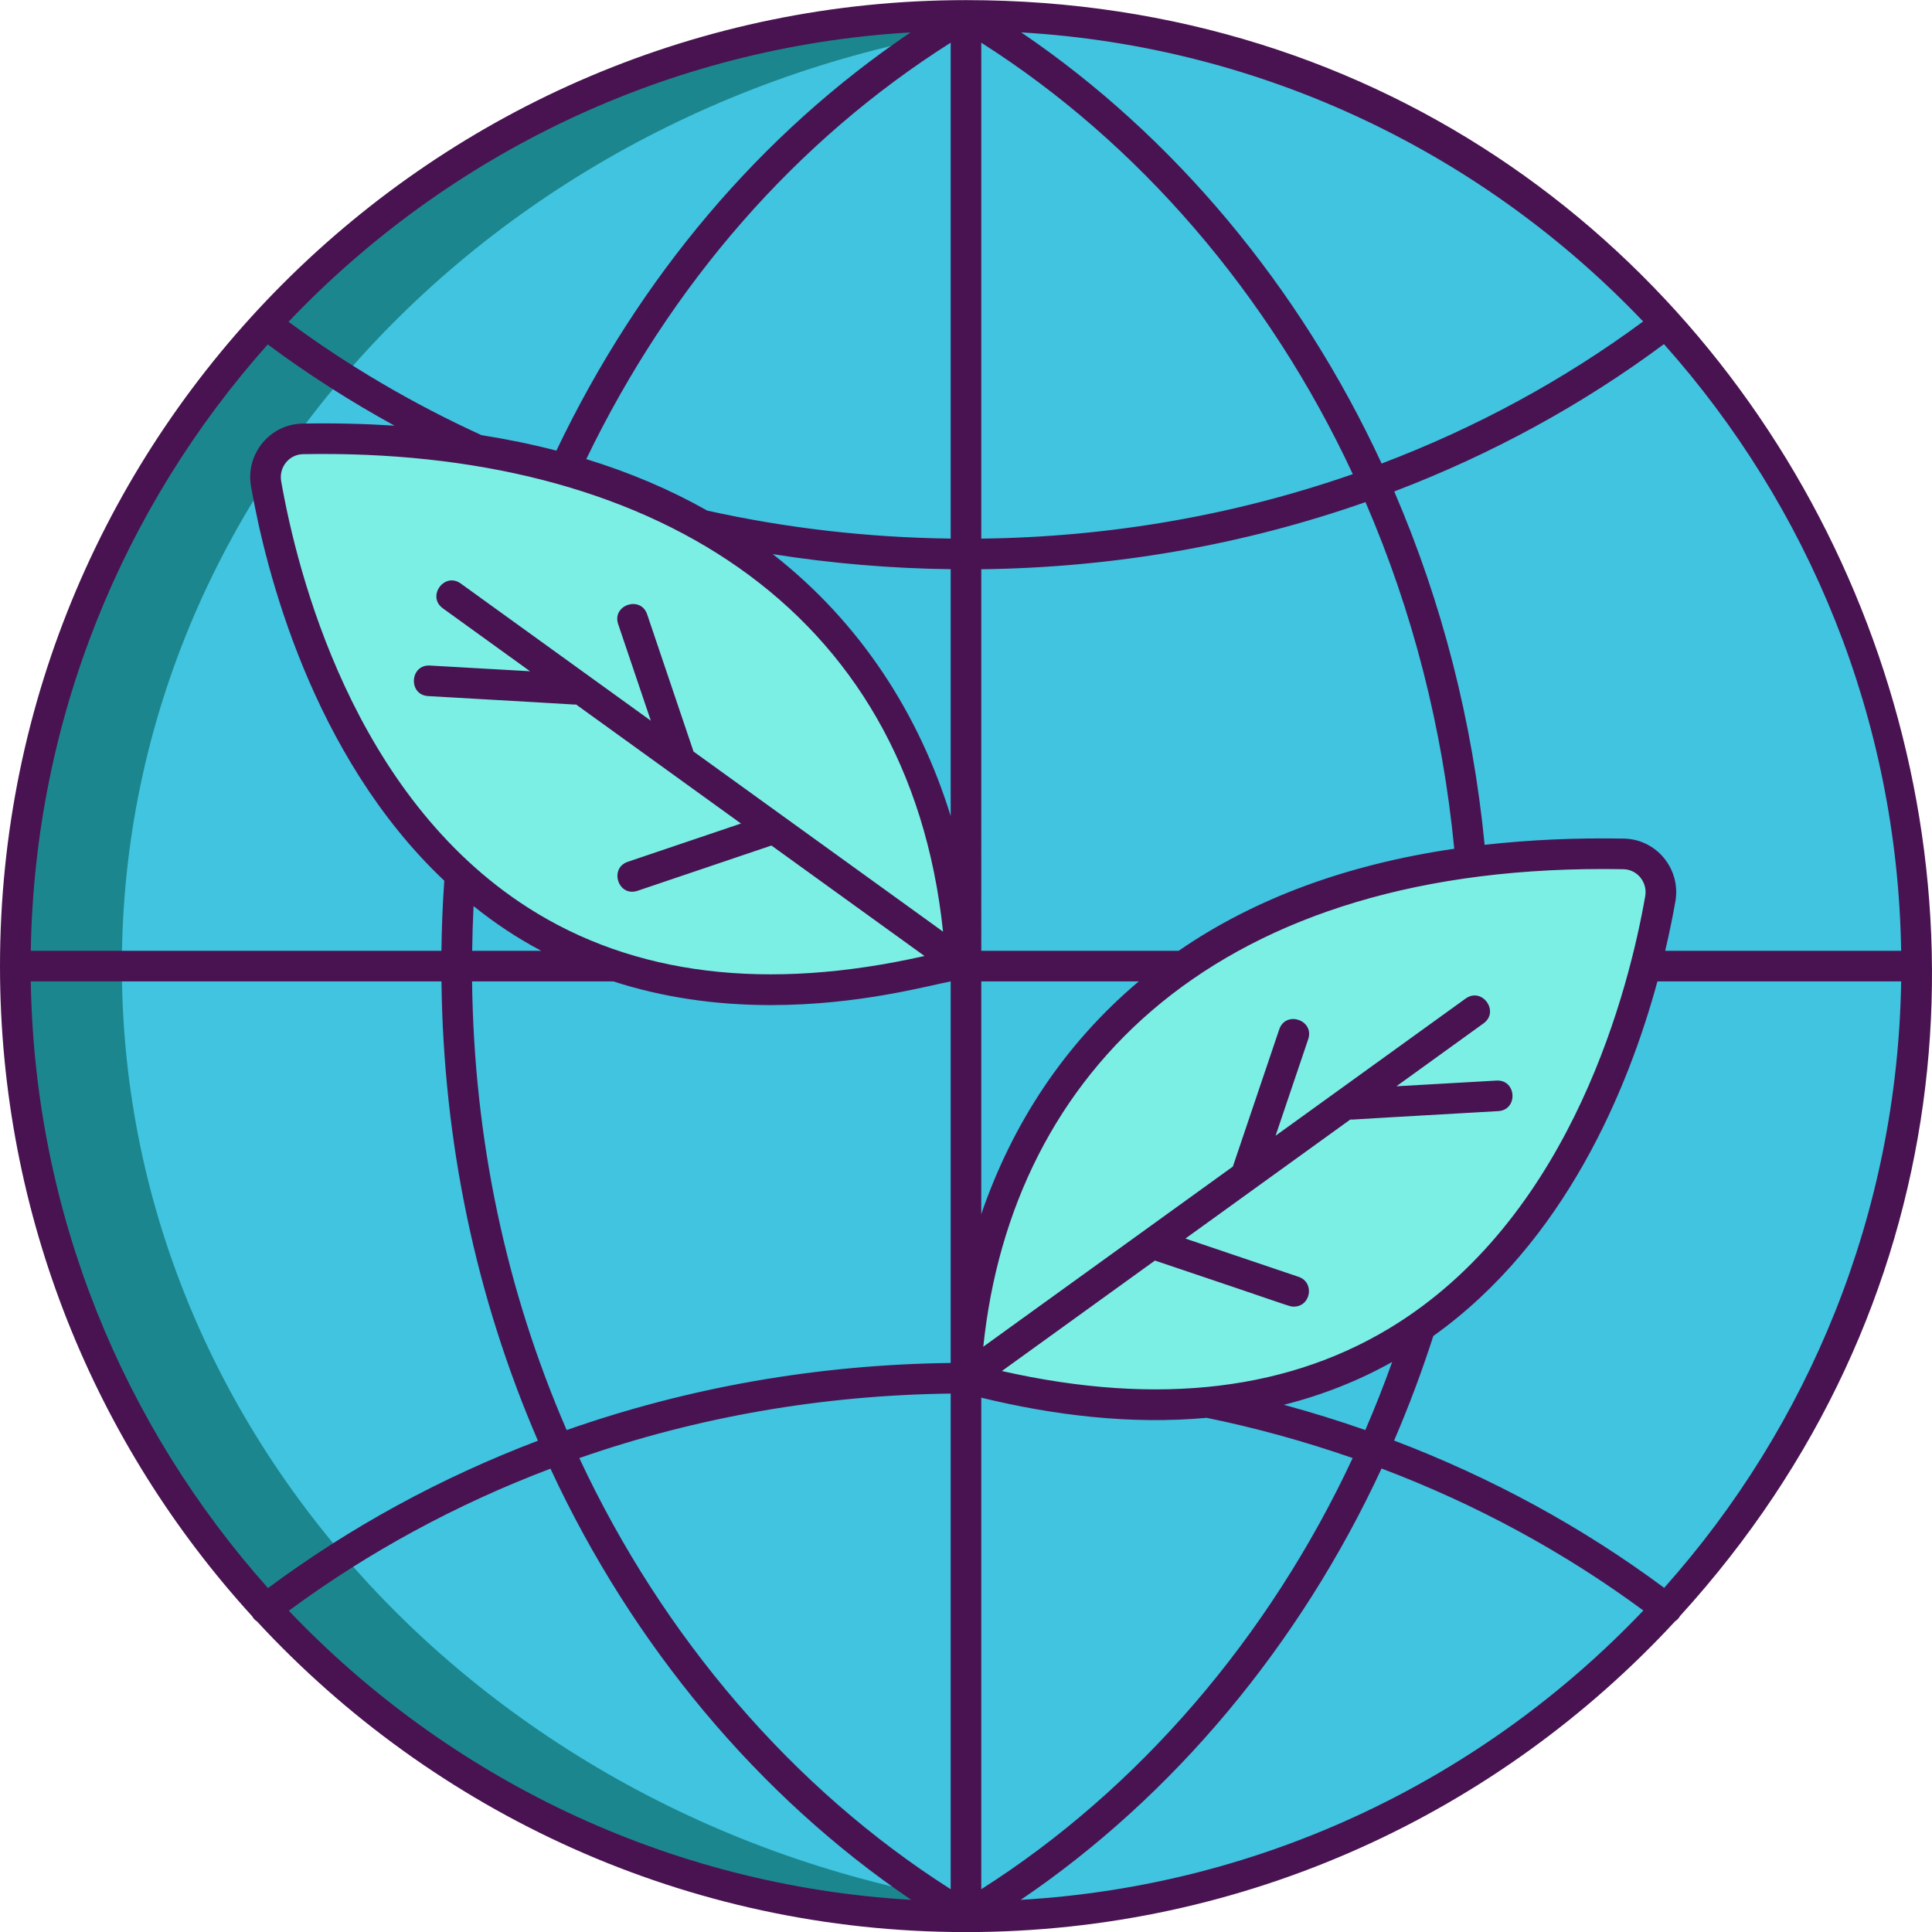 <svg height="505pt" viewBox="0 0 505.032 505" width="505pt" xmlns="http://www.w3.org/2000/svg"><path d="m501.031 252.527c0 129.402-98.938 235.742-225.32 247.441-1.059.098-2.141.199-3.199.281-6.602.539-13.258.797-20 .797-137.238 0-248.52-111.277-248.52-248.52 0-137.238 111.281-248.52 248.52-248.52 6.742 0 13.398.262 20 .801 1.059.078 2.141.18 3.199.281 126.383 11.699 225.32 118.039 225.32 247.438zm0 0" fill="#1c868e"/><path d="m501.031 252.527c0 129.402-98.938 235.742-225.32 247.441-136.777-11.699-243.859-118.039-243.859-247.441 0-129.398 107.082-235.738 243.859-247.438 126.383 11.699 225.32 118.039 225.32 247.438zm0 0" fill="#40c4df"/><path d="m252.512 360.219s-1.074-140.234 171.918-137.02c6.109.113 10.637 5.707 9.582 11.73-6.809 38.934-39.859 162.836-181.5 125.289zm0 0" fill="#7befe4"/><path d="m251.059 251.727s1.074-140.234-171.918-137.02c-6.109.113-10.637 5.711-9.582 11.73 6.809 38.934 39.855 162.836 181.5 125.289zm0 0" fill="#7befe4"/><path d="m252.512.016c-139.234 0-252.512 113.277-252.512 252.512 0 65.414 25.004 125.094 65.953 169.992.086.152.168.312.281.457.27.352.598.625.949.863 46.16 49.898 112.152 81.199 185.332 81.199 73.199 0 139.215-31.32 185.379-81.254.805-.539 1.031-.957 1.246-1.34 146.625-160.902 32.824-422.43-186.629-422.43zm-14.488 8.441c-39.102 26.406-70.887 63.887-92.578 109.32-6.285-1.629-12.816-2.973-19.578-4.043-18.027-8.234-34.961-18.203-50.438-29.637 41.453-43.566 98.773-71.891 162.594-75.641zm-76.426 154.695 8.527 25.223-49.672-35.852c-4.289-3.102-8.977 3.383-4.684 6.484l22.777 16.441-26.156-1.488c-5.285-.297-5.738 7.688-.457 7.984 50.906 2.895 35.801 2.137 38.656 2.195l43.105 31.117-29.59 10.004c-4.957 1.672-2.512 9.289 2.559 7.578l34.996-11.832 40.004 28.875c-41.109 9.297-75.961 5.082-103.652-12.637-45.746-29.273-60.359-87.727-64.516-111.5-.621-3.551 2.012-6.969 5.715-7.039 89.703-1.676 158.316 39.258 167.305 124.809l-65.223-47.078-12.117-35.848c-1.695-5.008-9.277-2.453-7.578 2.562zm-20.133 85.375h-18.039c.051-3.91.172-7.801.363-11.676 5.691 4.543 11.25 8.242 17.676 11.676zm-71.477-158.504c10.434 7.754 21.512 14.855 33.133 21.23-7.762-.492-15.762-.699-24.055-.543-8.547.156-14.926 7.969-13.449 16.414 3.762 21.523 15.809 70.301 50.52 103.082-.422 6.031-.672 12.168-.746 18.324h-107.34c.98-60.766 24.23-116.207 61.938-158.508zm-61.938 166.504h107.352c.504 42.098 8.977 82.445 25.211 120.066-25.473 9.691-49.168 22.629-70.555 38.52-37.75-42.312-61.027-97.785-62.008-158.586zm67.449 164.512c20.742-15.316 43.711-27.789 68.395-37.141 21.469 46.301 54.543 85.75 94.301 112.711-63.848-3.707-121.207-32.008-162.695-75.57zm173.012 72.789c-40.984-26.055-75.16-65.715-97.078-112.699 30.918-10.777 63.531-16.441 97.078-16.859zm0-137.559c-34.695.422-68.426 6.316-100.387 17.543-15.91-36.723-24.219-76.141-24.723-117.285h36.93c12.727 4.117 26.461 6.191 41.164 6.191 22.945 0 40.867-5.016 47.016-6.191zm0-142.973c-8.281-26.73-23.602-50.559-46.504-68.461 15.293 2.43 30.859 3.746 46.504 3.938zm0-72.523c-21.551-.27-42.938-2.715-63.641-7.32-9.668-5.469-20.211-9.953-31.613-13.457 22.172-45.895 54.938-83.336 95.254-108.852zm248.461 107.754h-61.684c1.16-4.926 2.031-9.309 2.664-12.91 1.48-8.457-4.906-16.258-13.449-16.418-12.785-.238-24.902.336-36.414 1.625-3.152-32.215-11.09-63.246-23.629-92.371 25.512-9.73 49.191-22.664 70.504-38.512 37.75 42.316 61.027 97.785 62.008 158.586zm-235.07 109.848 40.004-28.875c36.77 12.352 35.062 12.043 36.277 12.043 4.523 0 5.531-6.355 1.281-7.789l-29.59-10.004 43.105-31.117c3.18-.078-11.043.633 38.656-2.195 5.273-.297 4.832-8.285-.453-7.984l-26.156 1.488 22.773-16.438c4.285-3.094-.375-9.586-4.684-6.488l-49.672 35.852 8.527-25.223c1.691-5.008-5.879-7.582-7.578-2.562l-12.117 35.848-65.238 47.086c7.449-71.707 61.188-126.746 167.316-124.816 3.707.07 6.34 3.488 5.715 7.039-4.16 23.773-18.77 82.227-64.516 111.5-27.688 17.719-62.535 21.938-103.652 12.637zm102.012-2.359c-2.141 6.004-4.488 11.941-7.012 17.785-7.023-2.453-14.129-4.656-21.301-6.594 10.031-2.527 19.477-6.258 28.312-11.191zm65.609-272c-20.676 15.277-43.629 27.754-68.359 37.137-21.434-46.301-54.477-85.746-94.207-112.699 63.801 3.738 121.105 32.031 162.566 75.562zm-173.012-72.863c41.02 26.047 75.215 65.734 97.117 112.773-30.98 10.777-63.609 16.441-97.117 16.859zm0 137.633c34.652-.422 68.398-6.316 100.434-17.547 12.34 28.547 20.137 58.988 23.203 90.609-28.152 4.129-52.25 13.031-72.047 26.68h-51.59zm0 107.742h41.164c-19.605 16.551-33.082 37.32-41.164 60.82zm0 108.816c19.156 4.648 39.055 7.059 58.914 5.266 12.852 2.617 25.656 6.176 38.168 10.516-21.93 46.992-56.105 86.652-97.082 112.703zm10.312 131.266c39.762-26.965 72.844-66.426 94.32-112.75 24.742 9.359 47.719 21.828 68.434 37.117-41.488 43.598-98.871 71.926-162.754 75.633zm168.199-81.559c-21.359-15.867-45.066-28.793-70.598-38.504 3.848-8.938 7.289-18.098 10.246-27.328 34.48-24.59 50.949-64.672 58.59-92.691h63.711c-.98 60.77-24.238 116.219-61.949 158.523zm0 0" fill="#491352"/></svg>